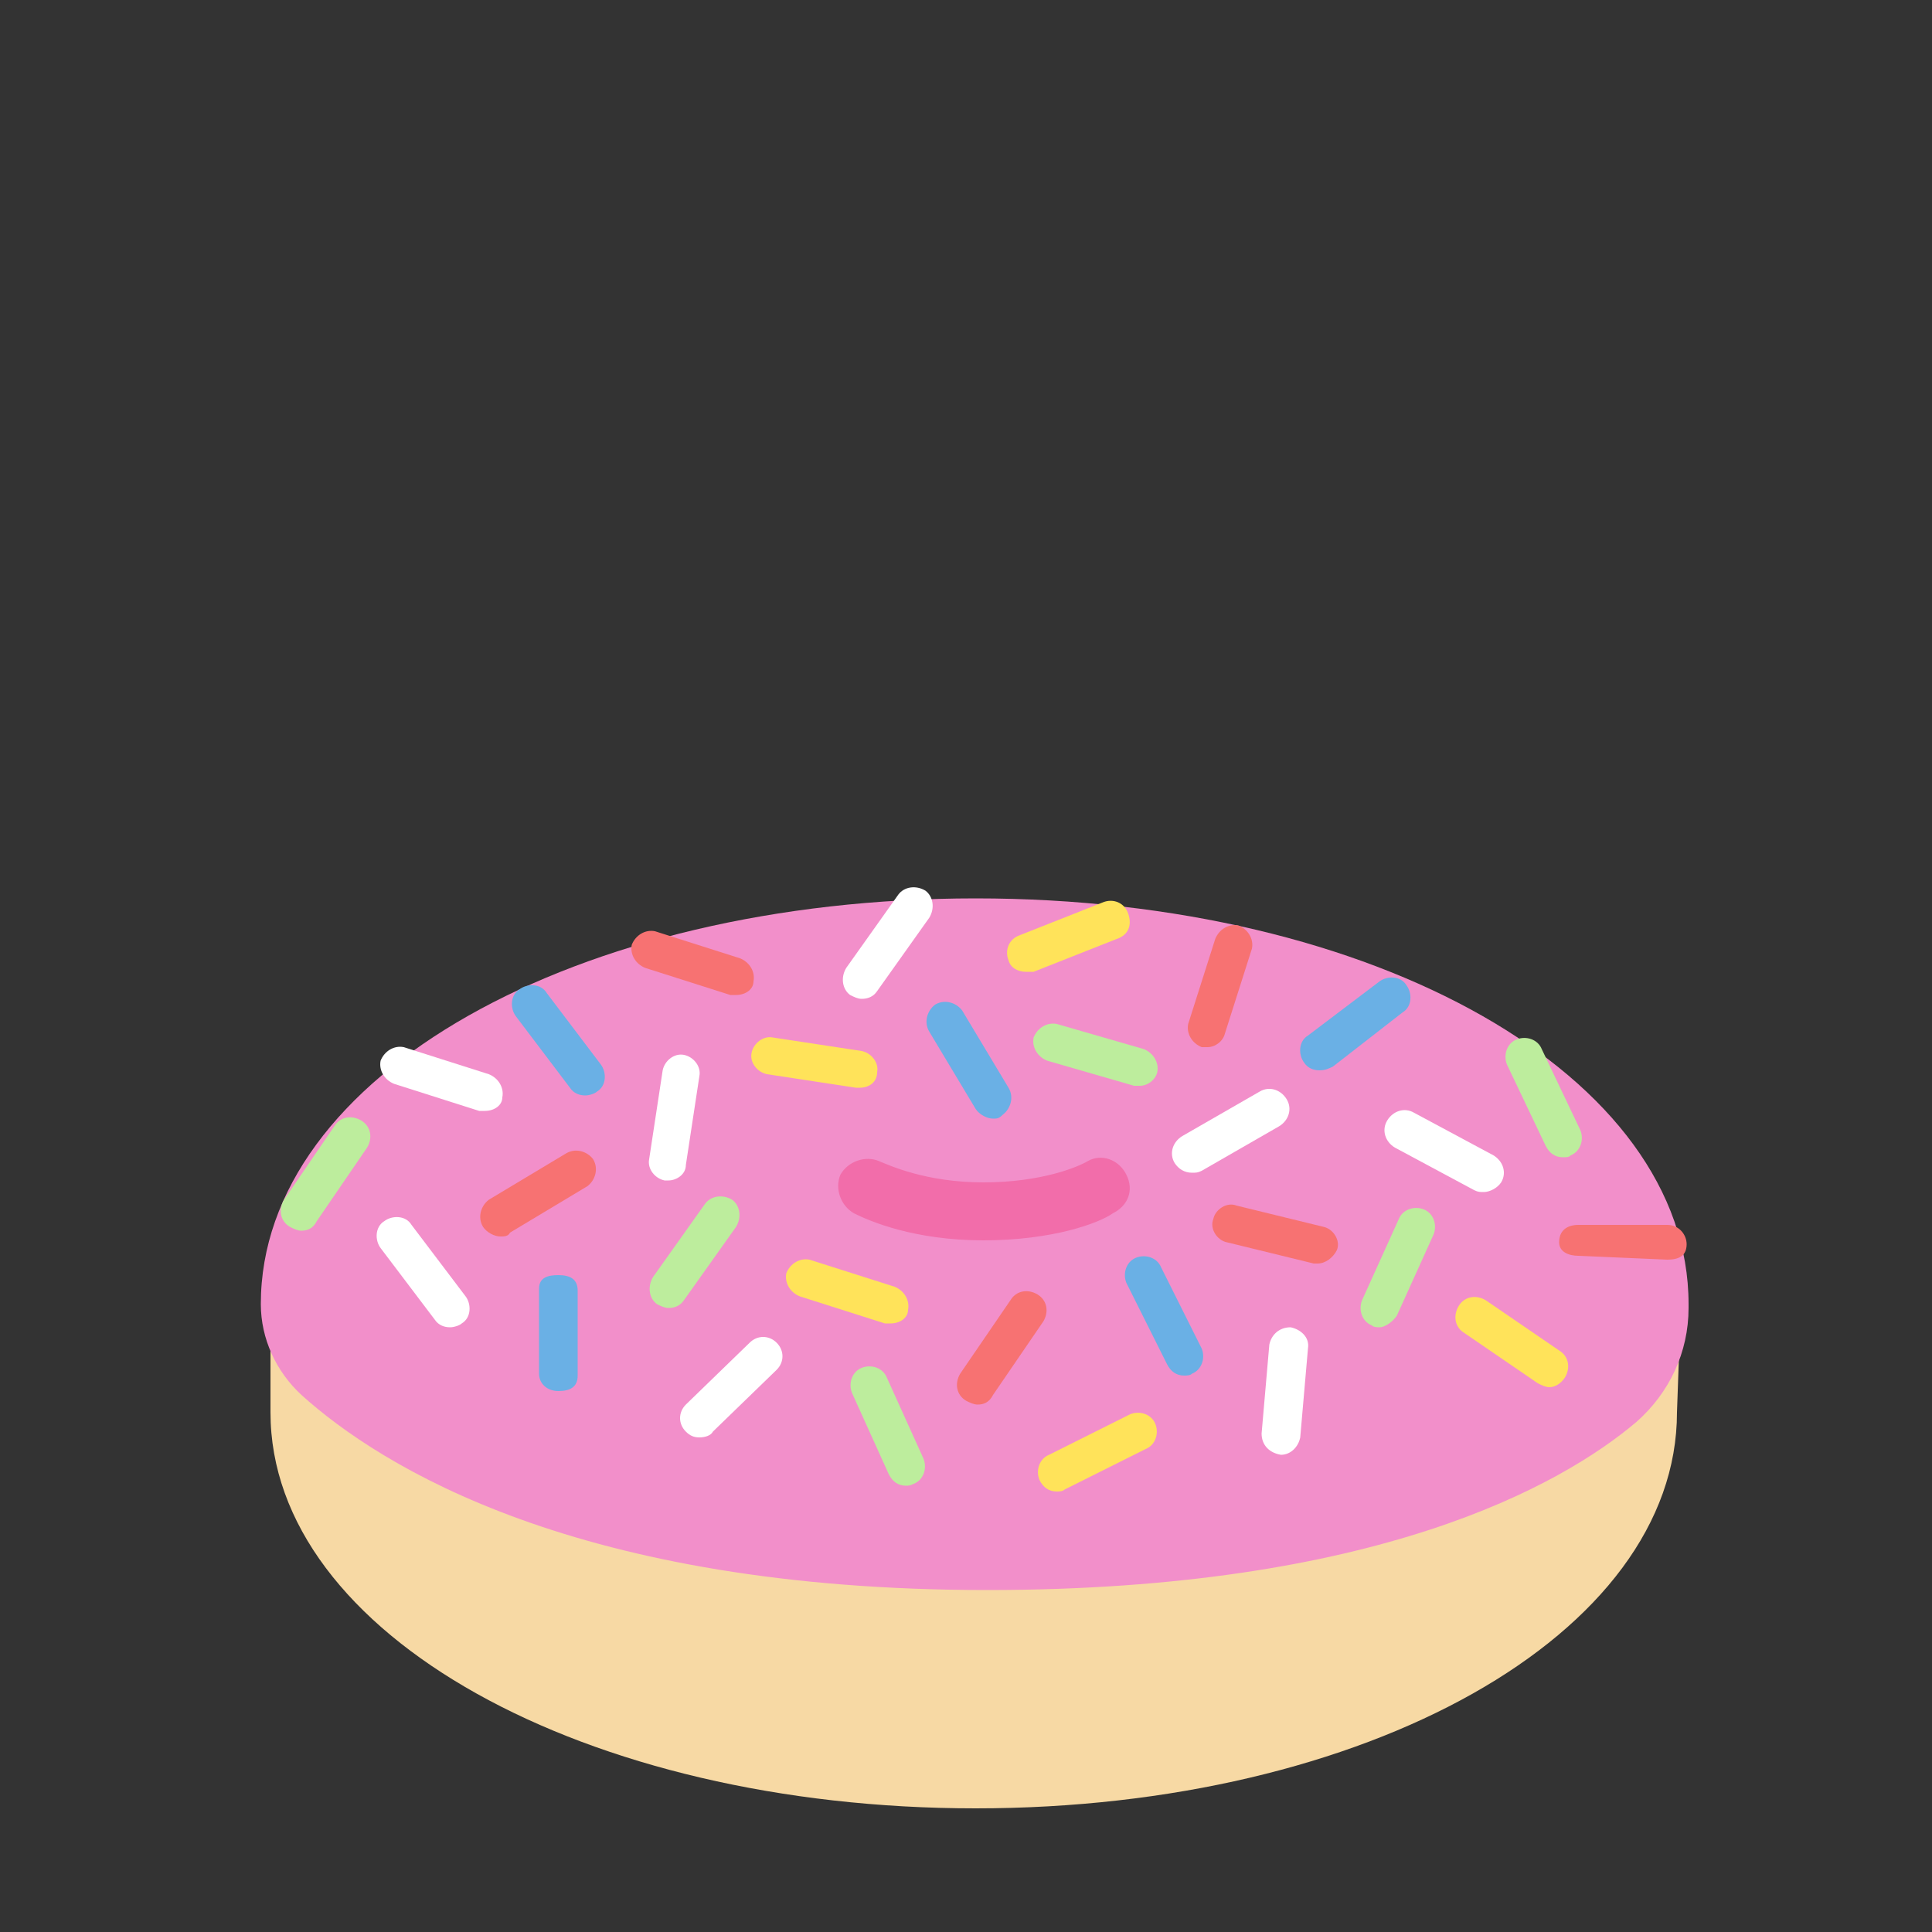 <svg version="1.1" id="Layer_1" xmlns="http://www.w3.org/2000/svg" xmlns:xlink="http://www.w3.org/1999/xlink" x="0px" y="0px"
	 viewBox="0 0 100 100" style="enable-background:new 0 0 100 100;" xml:space="preserve">
<rect x="0" y="0" width="100" height="100" fill="#333333" stroke="none"/>
<style type="text/css">
	.st71{fill:#F7D9A4;}
	.st80{fill:#f28fca;}
	.st81{fill:#F26DAA;}
	.st23{fill:#FFFFFF;}
	.st82{fill:#F77272;}
	.st83{fill:#6AB0E5;}
	.st84{fill:#FFE35A;}
	.st85{fill:#BDED9D;}
</style>
<g>
	<g>
		<path class="st71" d="M87,67.5C87,56,70.7,47,50.5,47S14,56,14,67.5v5.6c0,11.5,16.3,20.5,36.5,20.5s36.3-9,36.3-20.5L87,67.5z"/>
	</g>
	<path class="st80" d="M51.1,82.3c-21.2,0-31.4-6.4-35.5-10.1c-1.3-1.2-2.1-2.9-2.1-4.7c0-11.8,16.3-21,37-21
		c20.7,0,36.9,9.2,36.9,21l0,0.2c0,2.3-1,4.4-2.7,5.9C80.8,76.9,71.2,82.3,51.1,82.3z"/>
	<g>
		<path class="st81" d="M50.9,64.2c-3.6,0-5.9-1-6.7-1.4c-0.7-0.4-1-1.3-0.7-2c0.4-0.7,1.3-1,2-0.7c0.5,0.2,2.4,1.1,5.4,1.1
			s4.9-0.8,5.4-1.1c0.7-0.4,1.6-0.1,2,0.7s0.1,1.6-0.7,2C56.9,63.3,54.5,64.2,50.9,64.2z"/>
	</g>
	<path class="st23" d="M36.2,74.4c-0.3,0-0.5-0.1-0.7-0.3c-0.4-0.4-0.4-1,0-1.4l3.3-3.2c0.4-0.4,1-0.4,1.4,0c0.4,0.4,0.4,1,0,1.4
		l-3.3,3.2C36.8,74.3,36.5,74.4,36.2,74.4z"/>
	<g>
		<path class="st23" d="M23.3,68.7c-0.3,0-0.6-0.1-0.8-0.4l-2.8-3.7c-0.3-0.4-0.3-1.1,0.2-1.4c0.4-0.3,1.1-0.3,1.4,0.2l2.8,3.7
			c0.3,0.4,0.3,1.1-0.2,1.4C23.8,68.6,23.5,68.7,23.3,68.7z"/>
		<path class="st23" d="M25.1,57.5c-0.1,0-0.2,0-0.3,0l-4.4-1.4c-0.5-0.2-0.8-0.7-0.7-1.2c0.2-0.5,0.7-0.8,1.2-0.7l4.4,1.4
			c0.5,0.2,0.8,0.7,0.7,1.2C26,57.2,25.6,57.5,25.1,57.5z"/>
		<path class="st23" d="M34.6,61.1c-0.1,0-0.1,0-0.2,0c-0.5-0.1-0.9-0.6-0.8-1.1l0.7-4.6c0.1-0.5,0.6-0.9,1.1-0.8
			c0.5,0.1,0.9,0.6,0.8,1.1l-0.7,4.6C35.5,60.8,35,61.1,34.6,61.1z"/>
	</g>
	<g>
		<path class="st23" d="M44.6,51.7c-0.2,0-0.4-0.1-0.6-0.2c-0.4-0.3-0.5-0.9-0.2-1.4l2.7-3.8c0.3-0.4,0.9-0.5,1.4-0.2
			c0.4,0.3,0.5,0.9,0.2,1.4l-2.7,3.8C45.2,51.6,44.9,51.7,44.6,51.7z"/>
		<path class="st82" d="M62.5,54.2c-0.1,0-0.2,0-0.3,0c-0.5-0.2-0.8-0.7-0.7-1.2l1.4-4.4c0.2-0.5,0.7-0.8,1.2-0.7
			c0.5,0.2,0.8,0.7,0.7,1.2l-1.4,4.4C63.3,53.9,62.9,54.2,62.5,54.2z"/>
		<path class="st82" d="M50.6,72.7c-0.2,0-0.4-0.1-0.6-0.2c-0.5-0.3-0.6-0.9-0.3-1.4l2.6-3.8c0.3-0.5,0.9-0.6,1.4-0.3
			c0.5,0.3,0.6,0.9,0.3,1.4l-2.6,3.8C51.2,72.6,50.9,72.7,50.6,72.7z"/>
	</g>
	<g>
		<path class="st23" d="M76.8,61.7c-0.2,0-0.3,0-0.5-0.1l-4.1-2.2c-0.5-0.3-0.7-0.9-0.4-1.4c0.3-0.5,0.9-0.7,1.4-0.4l4.1,2.2
			c0.5,0.3,0.7,0.9,0.4,1.4C77.5,61.5,77.1,61.7,76.8,61.7z"/>
		<path class="st23" d="M61.7,60.7c-0.4,0-0.7-0.2-0.9-0.5c-0.3-0.5-0.1-1.1,0.4-1.4l4-2.3c0.5-0.3,1.1-0.1,1.4,0.4
			c0.3,0.5,0.1,1.1-0.4,1.4l-4,2.3C62,60.7,61.9,60.7,61.7,60.7z"/>
		<path class="st23" d="M66.3,75.3C66.2,75.3,66.2,75.3,66.3,75.3c-0.6-0.1-1-0.5-1-1.1l0.4-4.6c0.1-0.5,0.5-0.9,1.1-0.9
			c0.5,0.1,1,0.5,0.9,1.1l-0.4,4.6C67.2,74.9,66.8,75.3,66.3,75.3z"/>
	</g>
	<g>
		<path class="st83" d="M30.3,56.7c-0.3,0-0.6-0.1-0.8-0.4l-2.8-3.7c-0.3-0.4-0.3-1.1,0.2-1.4c0.4-0.3,1.1-0.3,1.4,0.2l2.8,3.7
			c0.3,0.4,0.3,1.1-0.2,1.4C30.8,56.6,30.5,56.7,30.3,56.7z"/>
	</g>
	<g>
		<path class="st83" d="M68.3,55.4c-0.3,0-0.6-0.1-0.8-0.4c-0.3-0.4-0.3-1.1,0.2-1.4l3.7-2.8c0.4-0.3,1.1-0.3,1.4,0.2
			c0.3,0.4,0.3,1.1-0.2,1.4L69,55.2C68.8,55.3,68.6,55.4,68.3,55.4z"/>
	</g>
	<g>
		<path class="st83" d="M51.4,57.9c-0.3,0-0.7-0.2-0.9-0.5l-2.4-4c-0.3-0.5-0.1-1.1,0.3-1.4c0.5-0.3,1.1-0.1,1.4,0.3l2.4,4
			c0.3,0.5,0.1,1.1-0.3,1.4C51.7,57.9,51.6,57.9,51.4,57.9z"/>
	</g>
	<g>
		<path class="st82" d="M81.7,65c-0.5,0-1-0.2-1-0.7c0-0.6,0.4-0.9,1-0.9l4.6,0c0.6,0,1,0.5,1,1c0,0.6-0.4,0.8-1,0.8L81.7,65
			C81.7,65,81.7,65,81.7,65z"/>
	</g>
	<g>
		<path class="st83" d="M28.9,72C28.9,72,28.9,72,28.9,72c-0.6,0-1-0.4-1-0.9l0-4.4c0-0.6,0.5-0.7,1-0.7c0,0,0,0,0,0
			c0.6,0,1,0.2,1,0.8l0,4.4C29.9,71.8,29.5,72,28.9,72z"/>
	</g>
	<g>
		<path class="st83" d="M61.3,71.2c-0.4,0-0.7-0.2-0.9-0.6l-2.1-4.2c-0.2-0.5,0-1.1,0.5-1.3c0.5-0.2,1.1,0,1.3,0.5l2.1,4.2
			c0.2,0.5,0,1.1-0.5,1.3C61.6,71.2,61.4,71.2,61.3,71.2z"/>
	</g>
	<g>
		<path class="st82" d="M25.9,64c-0.3,0-0.7-0.2-0.9-0.5c-0.3-0.5-0.1-1.1,0.3-1.4l4-2.4c0.5-0.3,1.1-0.1,1.4,0.3
			c0.3,0.5,0.1,1.1-0.3,1.4l-4,2.4C26.3,64,26.1,64,25.9,64z"/>
	</g>
	<g>
		<path class="st82" d="M68.2,65.4c-0.1,0-0.2,0-0.2,0l-4.5-1.1c-0.5-0.1-0.9-0.7-0.7-1.2c0.1-0.5,0.7-0.9,1.2-0.7l4.5,1.1
			c0.5,0.1,0.9,0.7,0.7,1.2C69,65.1,68.6,65.4,68.2,65.4z"/>
	</g>
	<g>
		<path class="st84" d="M46.1,68.5c-0.1,0-0.2,0-0.3,0l-4.4-1.4c-0.5-0.2-0.8-0.7-0.7-1.2c0.2-0.5,0.7-0.8,1.2-0.7l4.4,1.4
			c0.5,0.2,0.8,0.7,0.7,1.2C47,68.2,46.6,68.5,46.1,68.5z"/>
	</g>
	<g>
		<path class="st84" d="M44.5,56.3c-0.1,0-0.1,0-0.2,0l-4.6-0.7c-0.5-0.1-0.9-0.6-0.8-1.1c0.1-0.5,0.6-0.9,1.1-0.8l4.6,0.7
			c0.5,0.1,0.9,0.6,0.8,1.1C45.4,56,45,56.3,44.5,56.3z"/>
	</g>
	<g>
		<path class="st84" d="M80.2,71.8c-0.2,0-0.4-0.1-0.6-0.2L75.8,69c-0.5-0.3-0.6-0.9-0.3-1.4c0.3-0.5,0.9-0.6,1.4-0.3l3.8,2.6
			c0.5,0.3,0.6,0.9,0.3,1.4C80.8,71.6,80.5,71.8,80.2,71.8z"/>
	</g>
	<g>
		<path class="st84" d="M53.1,50.3c-0.4,0-0.8-0.2-0.9-0.6c-0.2-0.5,0-1.1,0.6-1.3l4.3-1.7c0.5-0.2,1.1,0,1.3,0.6s0,1.1-0.6,1.3
			l-4.3,1.7C53.4,50.3,53.3,50.3,53.1,50.3z"/>
	</g>
	<g>
		<path class="st84" d="M54.7,77.2c-0.4,0-0.7-0.2-0.9-0.6c-0.2-0.5,0-1.1,0.5-1.3l4.2-2.1c0.5-0.2,1.1,0,1.3,0.5
			c0.2,0.5,0,1.1-0.5,1.3l-4.2,2.1C55,77.2,54.8,77.2,54.7,77.2z"/>
	</g>
	<g>
		<path class="st85" d="M80.9,59.9c-0.4,0-0.7-0.2-0.9-0.6l-2-4.2c-0.2-0.5,0-1.1,0.5-1.3c0.5-0.2,1.1,0,1.3,0.5l2,4.2
			c0.2,0.5,0,1.1-0.5,1.3C81.2,59.9,81.1,59.9,80.9,59.9z"/>
	</g>
	<g>
		<path class="st85" d="M34.6,67.7c-0.2,0-0.4-0.1-0.6-0.2c-0.4-0.3-0.5-0.9-0.2-1.4l2.7-3.8c0.3-0.4,0.9-0.5,1.4-0.2
			c0.4,0.3,0.5,0.9,0.2,1.4l-2.7,3.8C35.2,67.6,34.9,67.7,34.6,67.7z"/>
	</g>
	<g>
		<path class="st82" d="M38.1,51.5c-0.1,0-0.2,0-0.3,0l-4.4-1.4c-0.5-0.2-0.8-0.7-0.7-1.2c0.2-0.5,0.7-0.8,1.2-0.7l4.4,1.4
			c0.5,0.2,0.8,0.7,0.7,1.2C39,51.2,38.6,51.5,38.1,51.5z"/>
	</g>
	<g>
		<path class="st85" d="M59,56.2c-0.1,0-0.2,0-0.3,0l-4.5-1.3c-0.5-0.2-0.8-0.7-0.7-1.2c0.2-0.5,0.7-0.8,1.2-0.7l4.5,1.3
			c0.5,0.2,0.8,0.7,0.7,1.2C59.8,55.9,59.4,56.2,59,56.2z"/>
	</g>
	<g>
		<path class="st85" d="M71.4,68.7c-0.1,0-0.3,0-0.4-0.1c-0.5-0.2-0.7-0.8-0.5-1.3l1.9-4.2c0.2-0.5,0.8-0.7,1.3-0.5
			c0.5,0.2,0.7,0.8,0.5,1.3l-1.9,4.2C72.1,68.4,71.7,68.7,71.4,68.7z"/>
	</g>
	<g>
		<path class="st85" d="M15.6,63.7c-0.2,0-0.4-0.1-0.6-0.2c-0.5-0.3-0.6-0.9-0.3-1.4l2.6-3.8c0.3-0.5,0.9-0.6,1.4-0.3
			c0.5,0.3,0.6,0.9,0.3,1.4l-2.6,3.8C16.2,63.6,15.9,63.7,15.6,63.7z"/>
	</g>
	<g>
		<path class="st85" d="M46.9,76.9c-0.4,0-0.7-0.2-0.9-0.6l-1.9-4.2c-0.2-0.5,0-1.1,0.5-1.3c0.5-0.2,1.1,0,1.3,0.5l1.9,4.2
			c0.2,0.5,0,1.1-0.5,1.3C47.1,76.9,47,76.9,46.9,76.9z"/>
	</g>
</g>
</svg>
